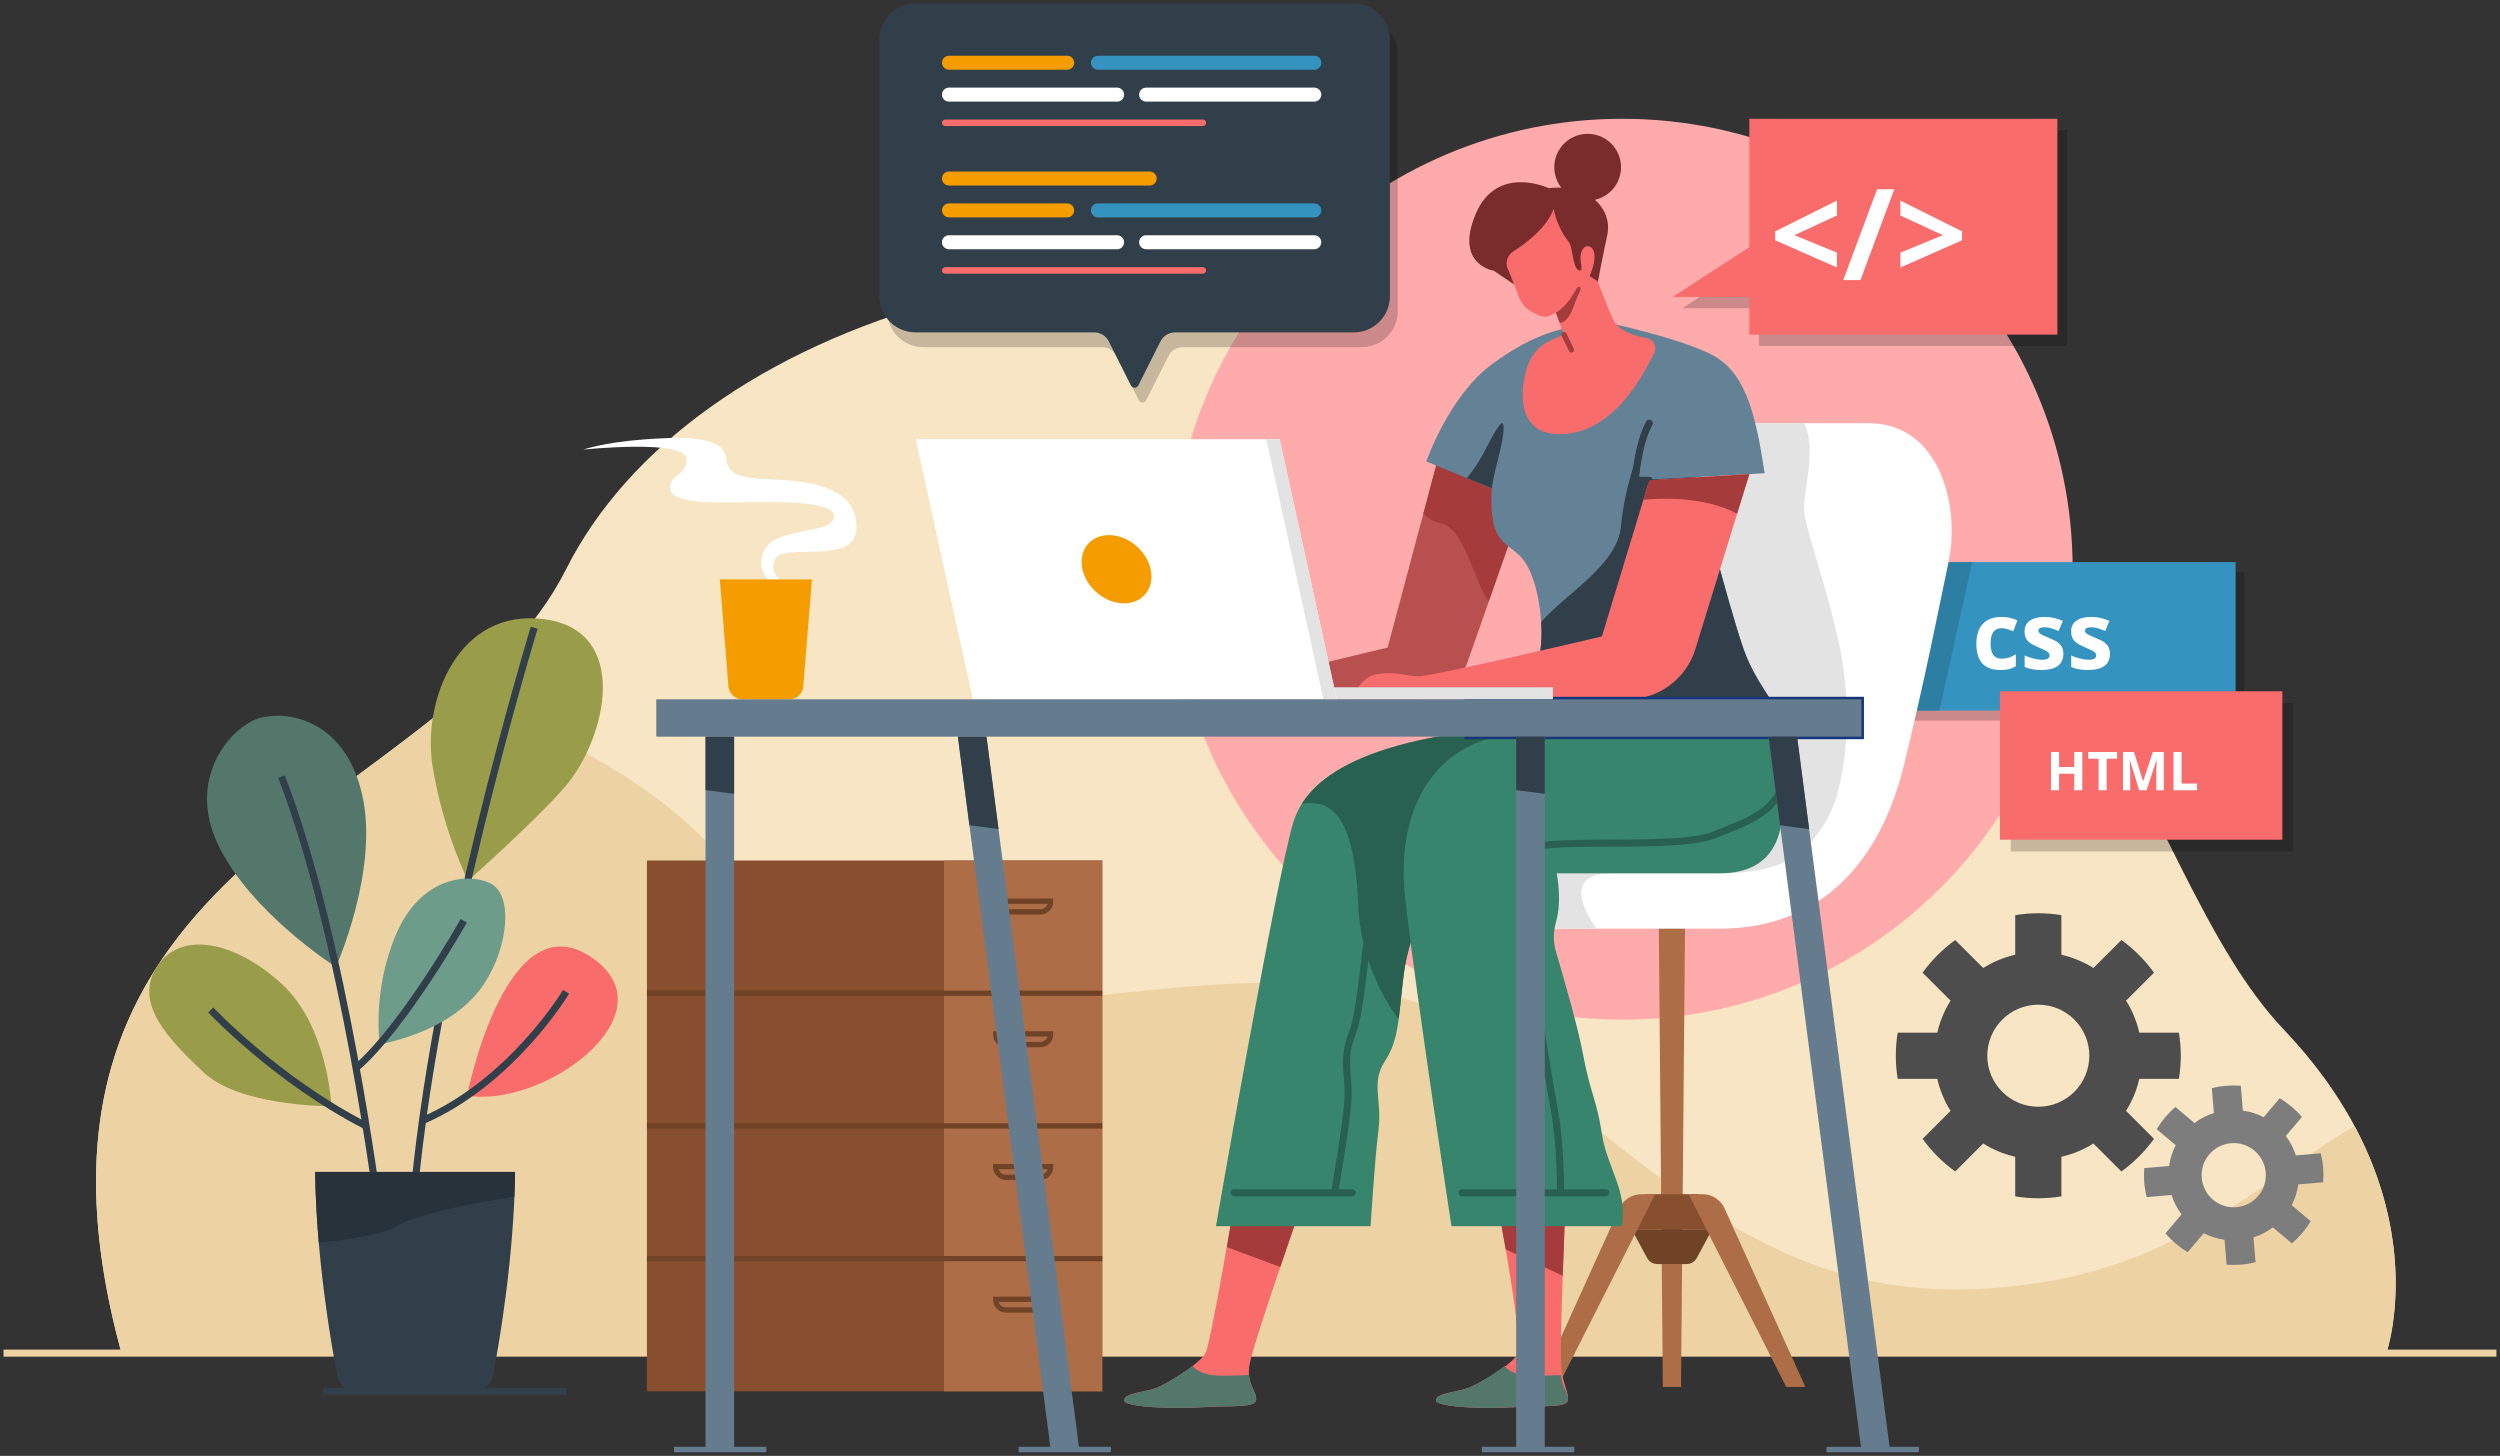 <?xml version="1.0" encoding="utf-8"?>
<svg width="373.393px" height="217.44px" viewBox="0 0 373.393 217.44" version="1.1" xmlns:xlink="http://www.w3.org/1999/xlink" xmlns="http://www.w3.org/2000/svg">
  <rect x="0" y="0" width="373.393" height="217.44" fill="#333333" stroke="none"/>
  <defs>
    <path d="M0 0L372.331 0L372.331 216.378L0 216.378L0 0Z" id="path_1" />
    <clipPath id="mask_1">
      <use xlink:href="#path_1" />
    </clipPath>
  </defs>
  <g id="Group-22" transform="translate(0.531 0.531)">
    <g id="cssexerwebbanner1">
      <path d="M0 0L372.331 0L372.331 216.378L0 216.378L0 0Z" id="Background" fill="none" fill-rule="evenodd" stroke="none" />
      <g clip-path="url(#mask_1)">
        <g id="Group" transform="translate(0 39.014)">
          <path d="M17.62 162.556L355.89 162.556C355.89 162.556 364.114 139.014 340.622 114.288C317.13 89.568 314.28 30.543 239.654 8.667C165.023 -13.204 102.379 8.982 84.017 45.473C65.655 81.964 -2.939 87.554 17.62 162.556L17.62 162.556Z" id="Shape" fill="#F8E5C4" stroke="none" />
          <path d="M355.884 162.556C355.884 162.556 361.169 147.415 351.147 128.665C339.338 135.35 326.427 148.377 305.077 151.875C272.476 157.221 255.205 144.055 224.043 117.382C192.881 90.713 128.61 128.616 113.856 98.417C105.04 80.376 83.596 70.088 67.763 64.731C41.455 87.105 1.24 102.8 17.62 162.556L355.884 162.556L355.884 162.556Z" id="Shape" fill="#EDD2A4" stroke="none" />
          <path d="M0 162.556L372.331 162.556" id="Line" fill="none" fill-rule="evenodd" stroke="#EDD2A4" stroke-width="1.061" />
        </g>
        <g id="Group" transform="translate(96.092 127.995)">
          <path d="M0 0L68.007 0L68.007 79.28L0 79.28L0 0Z" id="Rectangle" fill="#874F2E" fill-rule="evenodd" stroke="none" />
          <path d="M44.377 0L68.007 0L68.007 79.28L44.377 79.28L44.377 0Z" id="Rectangle" fill="#AD6E47" fill-rule="evenodd" stroke="none" />
          <g id="Group" transform="translate(0 6.071)">
            <path d="M58.76 1.599L53.624 1.599C52.778 1.599 52.091 0.913 52.091 0.066L52.091 0L60.293 0L60.293 0.066C60.293 0.913 59.606 1.599 58.76 1.599L58.76 1.599Z" id="Shape" fill="none" stroke="#704226" stroke-width="0.789" />
            <path d="M68.007 13.746L0 13.746" id="Line" fill="none" fill-rule="evenodd" stroke="#704226" stroke-width="0.789" />
          </g>
          <g id="Group" transform="translate(0 25.893)">
            <path d="M58.76 1.599L53.624 1.599C52.778 1.599 52.091 0.913 52.091 0.066L52.091 0L60.293 0L60.293 0.066C60.293 0.913 59.606 1.599 58.76 1.599L58.76 1.599Z" id="Shape" fill="none" stroke="#704226" stroke-width="0.789" />
            <path d="M68.007 13.746L0 13.746" id="Line" fill="none" fill-rule="evenodd" stroke="#704226" stroke-width="0.789" />
          </g>
          <g id="Group" transform="translate(0 45.711)">
            <path d="M58.76 1.599L53.624 1.599C52.778 1.599 52.091 0.913 52.091 0.066L52.091 0L60.293 0L60.293 0.066C60.293 0.913 59.606 1.599 58.76 1.599L58.76 1.599Z" id="Shape" fill="none" stroke="#704226" stroke-width="0.789" />
            <path d="M68.007 13.746L0 13.746" id="Line" fill="none" fill-rule="evenodd" stroke="#704226" stroke-width="0.789" />
          </g>
          <g id="Group" transform="translate(52.091 65.533)">
            <path d="M6.668 1.599L1.533 1.599C0.686 1.599 0 0.913 0 0.066L0 0L8.201 0L8.201 0.066C8.201 0.913 7.515 1.599 6.668 1.599L6.668 1.599Z" id="Shape" fill="none" stroke="#704226" stroke-width="0.789" />
          </g>
        </g>
        <path d="M174.481 84.487C174.481 47.331 204.601 17.211 241.757 17.211C278.913 17.211 309.034 47.331 309.034 84.487C309.034 121.643 278.913 151.764 241.757 151.764C204.601 151.764 174.481 121.643 174.481 84.487Z" id="Circle" fill="#FFABAB" fill-rule="evenodd" stroke="none" />
        <g id="Group" transform="translate(283.013 83.425)">
          <path d="M1.301 1.511L51.66 1.511L51.66 23.68L1.301 23.68L1.301 1.511Z" id="Rectangle" fill="#000000" fill-opacity="0.2" fill-rule="evenodd" stroke="none" />
          <path d="M0 0L50.359 0L50.359 22.169L0 22.169L0 0Z" id="Rectangle" fill="#3593BF" fill-rule="evenodd" stroke="none" />
          <path d="M6.121 22.169L0 22.169L0 0L11.029 0L6.121 22.169Z" id="Shape" fill="#2D7EA3" stroke="none" />
          <g fill="#FFFFFF" stroke="none" id="css" transform="translate(11.01 1.477)">
            <path d="M4.197 14.634Q0.629 14.634 0.629 10.717Q0.629 8.769 1.6 7.74Q2.57 6.711 4.382 6.711Q5.708 6.711 6.761 7.23L6.146 8.844Q5.653 8.646 5.229 8.519Q4.806 8.393 4.382 8.393Q3.843 8.393 3.482 8.646Q2.755 9.158 2.755 10.703Q2.755 12.945 4.382 12.945Q4.983 12.945 5.496 12.785Q6.009 12.624 6.521 12.282L6.521 14.066Q6.016 14.388 5.5 14.511Q4.983 14.634 4.197 14.634ZM13.624 12.227Q13.624 13.403 12.807 14.019Q11.99 14.634 10.363 14.634Q9.529 14.634 8.941 14.521Q8.354 14.408 7.841 14.19L7.841 12.467Q8.422 12.74 9.15 12.925Q9.878 13.109 10.432 13.109Q11.566 13.109 11.566 12.453Q11.566 12.207 11.416 12.053Q11.266 11.899 10.896 11.705Q10.527 11.51 9.912 11.25Q9.03 10.881 8.617 10.566Q8.203 10.252 8.015 9.845Q7.827 9.438 7.827 8.844Q7.827 7.825 8.617 7.268Q9.406 6.711 10.855 6.711Q12.236 6.711 13.542 7.312L12.913 8.816Q12.339 8.57 11.84 8.413Q11.341 8.256 10.821 8.256Q9.898 8.256 9.898 8.755Q9.898 9.035 10.196 9.24Q10.493 9.445 11.498 9.849Q12.394 10.211 12.81 10.525Q13.227 10.84 13.426 11.25Q13.624 11.66 13.624 12.227ZM19.766 14.019Q20.583 13.403 20.583 12.227Q20.583 11.66 20.385 11.25Q20.186 10.84 19.77 10.525Q19.352 10.211 18.457 9.849Q17.452 9.445 17.155 9.24Q16.857 9.035 16.857 8.755Q16.857 8.256 17.78 8.256Q18.3 8.256 18.799 8.413Q19.298 8.57 19.872 8.816L20.501 7.312Q19.195 6.711 17.814 6.711Q16.365 6.711 15.576 7.268Q14.786 7.825 14.786 8.844Q14.786 9.438 14.974 9.845Q15.162 10.252 15.576 10.566Q15.989 10.881 16.871 11.25Q17.486 11.51 17.855 11.705Q18.225 11.899 18.375 12.053Q18.525 12.207 18.525 12.453Q18.525 13.109 17.391 13.109Q16.837 13.109 16.109 12.925Q15.381 12.74 14.8 12.467L14.8 14.19Q15.312 14.408 15.9 14.521Q16.488 14.634 17.322 14.634Q18.949 14.634 19.766 14.019Z" />
          </g>
        </g>
        <g id="Group" transform="translate(204.72 62.485)">
          <path d="M45.82 144.132L43.103 144.132L42.489 73.878L46.434 73.878L45.82 144.132Z" id="Shape" fill="#AD6E47" stroke="none" />
          <path d="M50.485 120.585L38.443 120.585L40.568 115.349L48.355 115.349L50.485 120.585Z" id="Shape" fill="#874F2E" stroke="none" />
          <path d="M50.485 120.584L38.443 120.584L40.762 124.879C41.061 125.438 41.642 125.781 42.278 125.781L46.656 125.781C47.286 125.781 47.867 125.432 48.172 124.879L50.485 120.584L50.485 120.584Z" id="Shape" fill="#704226" stroke="none" />
          <g id="Group" transform="translate(24.531 115.349)">
            <path d="M39.867 28.782L37 28.782L22.429 0L24.504 0C25.921 0 27.21 0.83 27.792 2.12L39.867 28.782L39.867 28.782Z" id="Shape" fill="#AD6E47" stroke="none" />
            <path d="M0 28.782L2.867 28.782L17.438 0L15.362 0C13.946 0 12.656 0.83 12.075 2.12L0 28.782L0 28.782Z" id="Shape" fill="#AD6E47" stroke="none" />
          </g>
          <path d="M14.796 75.687C14.796 75.687 35.671 75.687 51.526 75.687C67.38 75.687 75.797 64.918 79.129 51.216C82.455 37.514 84.021 29.291 85.786 20.873C87.546 12.456 84.414 0.193 73.844 0.193C63.274 0.193 61.708 0.193 53.684 0.193C45.66 0.193 41.332 -2.314 37.624 10.746C33.916 23.806 30.613 40.84 28.349 49.451C26.086 58.062 8.908 56.839 2.788 62.417C-1.977 66.767 -2.16 75.687 14.796 75.687L14.796 75.687Z" id="Shape" fill="#FFFFFF" stroke="none" />
          <path d="M69.533 33.651C67.624 24.697 64.691 16.823 64.248 13.712C63.855 10.951 66.246 4.15 64.204 0.198C60.845 0.198 58.36 0.198 53.673 0.198C45.648 0.198 41.321 -2.308 37.613 10.752C33.905 23.812 30.602 40.846 28.338 49.456C26.075 58.067 8.897 56.844 2.777 62.422C-1.983 66.761 -2.165 75.687 14.791 75.687C14.791 75.687 23.092 75.687 33.197 75.687C30.873 72.339 28.642 67.414 35.615 67.414C46.185 67.414 51.62 67.414 51.62 67.414C60.28 67.414 64.248 65.068 67.474 59.633C70.712 54.205 71.442 42.605 69.533 33.651L69.533 33.651Z" id="Shape" fill="#E3E3E3" stroke="none" />
        </g>
        <g id="Group" transform="translate(167.37 19.458)">
          <path d="M16.275 160.8C16.275 160.8 13.342 178.199 12.28 181.812C11.815 183.395 6.513 186.649 4.842 187.297C3.171 187.95 0.006 188.038 0.006 189.156C0.006 190.274 8.002 190.457 11.904 190.18C15.811 189.903 19.618 190.368 19.712 189.062C19.806 187.761 18.317 186.832 18.688 184.043C19.059 181.254 26.22 160.8 26.22 160.8L16.275 160.8L16.275 160.8Z" id="Shape" fill="#F86C6C" stroke="none" />
          <path d="M55.937 160.8C55.937 160.8 59.158 177.535 58.865 181.812C58.754 183.456 53.099 186.649 51.427 187.297C49.756 187.95 46.59 188.038 46.59 189.156C46.59 190.274 54.587 190.457 58.489 190.18C62.396 189.903 66.203 190.368 66.297 189.062C66.391 187.761 65.5 186.848 65.273 184.043C65.024 180.91 65.876 160.8 65.876 160.8L55.937 160.8L55.937 160.8Z" id="Shape" fill="#F86C6C" stroke="none" />
          <path d="M56.983 166.6L65.506 170.556C65.683 165.41 65.876 160.806 65.876 160.806L55.926 160.806C55.937 160.8 56.413 163.296 56.983 166.6L56.983 166.6Z" id="Shape" fill="#A63B3B" stroke="none" />
          <path d="M15.329 166.279L23.315 169.245C24.87 164.652 26.22 160.8 26.22 160.8L16.27 160.8C16.275 160.8 15.877 163.141 15.329 166.279L15.329 166.279Z" id="Shape" fill="#A63B3B" stroke="none" />
          <path d="M36.806 163.152L13.708 163.152C13.708 163.152 22.711 111.276 25.257 102.859C27.803 94.442 40.326 87.995 74.388 87.989L70.066 104.032L46.004 113.235C46.004 113.235 42.595 118.919 41.754 125.571C40.913 132.222 41.106 135.161 38.954 138.487C36.801 141.813 38.561 144.165 37.974 148.863C37.393 153.561 36.806 163.152 36.806 163.152L36.806 163.152Z" id="Shape" fill="#38856D" stroke="none" />
          <path d="M26.524 100.087C32.429 98.908 34.554 105.1 34.941 114.995C35.29 123.761 39.291 129.987 40.996 132.256C41.234 130.474 41.405 128.349 41.754 125.571C42.595 118.919 46.004 113.235 46.004 113.235L70.066 104.032L74.388 87.989C44.172 87.995 30.913 93.07 26.524 100.087L26.524 100.087Z" id="Shape" fill="#286150" stroke="none" />
          <path d="M16.447 158.16L34.062 158.16" id="Line" fill="none" fill-rule="evenodd" stroke="#286150" stroke-width="1.061" stroke-linecap="round" stroke-linejoin="round" />
          <path d="M45.124 105.455C45.124 105.455 39.053 108.393 37.587 113.092C36.12 117.79 35.678 130.269 34.062 134.381C32.446 138.493 33.669 140.546 33.425 144.364C33.182 148.183 31.416 158.166 31.416 158.166" id="Shape" fill="none" stroke="#286150" stroke-width="1.061" stroke-linecap="round" stroke-linejoin="round" />
          <path d="M47.083 47.752L39.352 76.722L7.25 84.453L43.547 84.453C47.017 84.453 50.105 82.262 51.256 78.986L59.617 55.09C59.612 55.096 53.054 46.186 47.083 47.752L47.083 47.752Z" id="Shape" fill="#B85050" stroke="none" />
          <path d="M59.612 55.096C59.612 55.096 53.054 46.186 47.083 47.752L44.687 56.739C45.285 57.364 46.115 57.896 47.282 58.156C50.951 58.98 52.185 66.9 54.471 69.794L59.612 55.096L59.612 55.096Z" id="Shape" fill="#A63B3B" stroke="none" />
          <path d="M72.279 28.223C72.279 28.223 82.074 30.281 87.359 32.777C92.644 35.273 94.26 41.294 95.655 50.691L85.35 51.277C85.35 51.277 90.148 70.17 92.495 76.921C94.841 83.673 99.838 87.099 96.407 87.785C92.982 88.471 64.891 87.785 60.293 87.785C55.694 87.785 61.566 81.127 62.152 77.215C62.739 73.302 61.859 66.446 59.606 63.612C57.354 60.773 54.421 61.753 54.908 52.943L45.124 48.931C45.124 48.931 48.55 39.047 55.008 34.349C61.471 29.645 65.96 28.566 72.279 28.223L72.279 28.223Z" id="Shape" fill="#638296" stroke="none" />
          <path d="M92.5 76.922C90.154 70.17 85.356 51.277 85.356 51.277L88.073 51.122L76.352 51.753L77.393 45.848C77.393 45.848 74.786 52.157 74.2 58.615C73.674 64.393 66.153 68.51 62.285 72.904C62.385 74.487 62.346 75.992 62.163 77.215C61.577 81.127 55.705 87.785 60.304 87.785C64.903 87.785 92.993 88.471 96.418 87.785C99.838 87.099 94.847 83.673 92.5 76.922L92.5 76.922Z" id="Shape" fill="#313F4A" stroke="none" />
          <path d="M93.375 50.818L85.312 76.966C83.939 81.415 79.828 84.453 75.168 84.453L34.067 84.453C34.067 84.453 35.146 80.928 38.079 80.635C41.018 80.341 41.699 80.928 43.757 81.028C45.81 81.127 71.355 75.062 71.355 75.062L78.433 51.748L93.375 50.818L93.375 50.818Z" id="Shape" fill="#F86C6C" stroke="none" />
          <path d="M51.195 51.415L54.914 52.943C55.307 49.816 56.679 46.363 56.673 43.839C56.668 42.074 55.401 44.349 53.735 47.569C52.921 49.152 51.959 50.475 51.195 51.415L51.195 51.415Z" id="Shape" fill="#313F4A" stroke="none" />
          <path d="M78.427 51.753L76.347 51.753C76.347 51.753 76.69 46.424 78.427 43.22" id="Shape" fill="none" stroke="#313F4A" stroke-width="1.061" stroke-linecap="round" stroke-linejoin="round" />
          <path d="M94.847 85.045C94.847 85.045 105.859 110.446 88.975 110.446C72.091 110.446 64.604 110.446 64.604 110.446C64.604 110.446 65.439 114.397 64.51 117.69C64.106 119.129 64.05 120.645 64.476 122.079C65.644 126.019 67.824 133.6 68.566 137.613C69.595 143.191 70.614 144.364 71.35 149.356C72.086 154.347 75.317 158.016 74.288 163.157L48.887 163.157C48.887 163.157 43.602 128.653 41.986 114.265C40.37 99.876 47.127 89.45 60.78 89.45C60.78 89.45 76.928 87.248 79.13 86.219L94.847 85.045L94.847 85.045Z" id="Shape" fill="#38856D" stroke="none" />
          <path d="M50.459 158.16L71.942 158.16" id="Line" fill="none" fill-rule="evenodd" stroke="#286150" stroke-width="1.061" stroke-linecap="round" stroke-linejoin="round" />
          <path d="M65.19 158.16C65.19 158.16 65.19 150.966 64.31 146.124C63.43 141.276 62.55 135.714 61.964 132.256C61.377 128.797 60.935 122.925 60.497 118.664C60.055 114.409 60.885 111.47 61.206 106.478C66.956 105.305 82.96 106.772 88.101 104.719C93.242 102.666 97.21 101.343 98.383 96.938" id="Shape" fill="none" stroke="#286150" stroke-width="1.061" stroke-linecap="round" stroke-linejoin="round" />
          <path d="M77.548 54.653C80.171 54.393 86.573 54.116 91.549 56.734L93.375 50.818L78.427 51.753L77.548 54.653L77.548 54.653Z" id="Shape" fill="#A63B3B" stroke="none" />
          <path d="M10.227 184.021C8.406 185.432 5.899 186.887 4.837 187.302C3.165 187.955 0 188.044 0 189.162C0 190.279 7.997 190.462 11.898 190.185C15.8 189.909 19.612 190.374 19.706 189.067C19.784 187.999 18.799 187.18 18.644 185.382C17.637 185.432 16.403 185.47 14.92 185.487C12.142 185.52 10.83 184.801 10.227 184.021L10.227 184.021Z" id="Shape" fill="#53786B" stroke="none" />
          <path d="M56.812 184.021C54.991 185.432 52.484 186.887 51.422 187.302C49.75 187.955 46.585 188.044 46.585 189.162C46.585 190.279 54.582 190.462 58.483 190.185C62.385 189.909 66.197 190.374 66.291 189.067C66.369 187.999 65.384 187.18 65.229 185.382C64.222 185.432 62.988 185.47 61.505 185.487C58.727 185.52 57.42 184.801 56.812 184.021L56.812 184.021Z" id="Shape" fill="#53786B" stroke="none" />
          <path d="M58.179 22.318C58.843 23.823 58.915 24.886 59.905 25.876C60.514 26.485 61.538 26.939 62.235 27.204C62.7 27.376 63.209 27.343 63.652 27.121L64.482 26.701L65.694 29.993L63.856 30.779C62.174 31.499 60.874 32.893 60.276 34.62C58.959 38.449 58.738 44.858 64.991 44.858C72.561 44.858 76.994 37.16 79.175 32.722C79.634 31.792 79.075 30.68 78.051 30.503C76.28 30.193 73.829 29.462 73.043 27.752C71.759 24.963 70.769 22.063 70.769 22.063C70.769 22.063 71.1 16.264 70.73 14.504C70.365 12.744 68.051 8.372 63.464 9.584C58.876 10.796 55.229 14.26 55.904 18.759C56.015 19.49 58.179 22.318 58.179 22.318L58.179 22.318Z" id="Shape" fill="#F86C6C" stroke="none" />
          <path d="M65.694 29.988L66.801 32.263" id="Line" fill="none" fill-rule="evenodd" stroke="#A63B3B" stroke-width="0.796" stroke-linecap="round" />
          <path d="M65.041 28.223C66.707 28.223 67.393 24.703 67.918 23.845C68.45 22.987 67.979 22.473 67.587 23.109C67.194 23.746 66.07 25.849 64.476 26.695L65.041 28.223L65.041 28.223Z" id="Shape" fill="#A63B3B" stroke="none" />
          <path d="M64.161 11.194C64.161 11.194 64.465 13.718 66.435 16.186C67.022 16.922 66.95 20.005 67.902 20.37C68.854 20.735 67.752 18.826 68.345 17.509C68.931 16.186 70.254 16.773 70.254 18.245C70.254 19.717 69.518 21.255 69.518 21.255L70.769 22.063C70.769 22.063 71.355 18.831 72.163 15.09C72.971 11.344 69.518 7.381 63.425 8.117C63.425 8.117 55.644 4.448 52.484 12.008C49.33 19.567 55.201 20.447 55.201 20.447L58.251 22.5L57.282 20.132C56.9 19.197 57.238 18.128 58.09 17.586C59.983 16.385 63.109 14.044 64.161 11.194L64.161 11.194Z" id="Shape" fill="#7A2C2C" stroke="none" />
          <path d="M68.484 9.917C65.761 9.506 63.887 6.965 64.298 4.242C64.71 1.519 67.251 -0.355 69.973 0.057C72.696 0.468 74.57 3.009 74.159 5.732C73.747 8.455 71.207 10.329 68.484 9.917Z" id="Ellipse" fill="#7A2C2C" fill-rule="evenodd" stroke="none" />
        </g>
        <path d="M218.564 103.917L277.485 103.917L277.485 109.495L218.564 109.495L218.564 103.917Z" id="Rectangle" fill="none" fill-rule="evenodd" stroke="#16367C" stroke-width="0.756" />
        <g id="Group" transform="translate(136.247 65.063)">
          <path d="M10.376 37.061L95.162 37.061L95.162 38.854L10.376 38.854L10.376 37.061Z" id="Rectangle" fill="#E3E3E3" fill-rule="evenodd" stroke="none" />
          <path d="M62.871 38.854L8.528 38.854L0 0L54.338 0L62.871 38.854Z" id="Shape" fill="#FFFFFF" stroke="none" />
          <path d="M62.871 38.854L60.879 38.854L52.346 0L54.338 0L62.871 38.854Z" id="Shape" fill="#E3E3E3" stroke="none" />
          <path d="M35.08 19.424C35.7 22.241 33.918 24.521 31.101 24.521C28.284 24.521 25.506 22.241 24.886 19.424C24.267 16.607 26.048 14.327 28.865 14.327C31.682 14.327 34.46 16.613 35.08 19.424L35.08 19.424Z" id="Shape" fill="#F59D00" stroke="none" />
        </g>
        <g id="Group" transform="translate(86.574 64.875)">
          <path d="M28.716 22.258C28.716 22.258 25.229 19.812 27.177 16.558C29.125 13.299 37.067 14.422 37.476 11.876C37.886 9.331 28.97 9.535 22.302 9.635C15.633 9.735 12.983 9.087 12.983 7.405C12.983 5.429 15.512 5.584 15.429 3.133C15.329 0.15 0 1.744 0 1.744C0 1.744 3.149 0.659 9.065 0.227C13.442 -0.088 20.88 -0.603 21.284 2.861C21.693 6.326 24.543 5.916 30.299 6.326C36.054 6.735 41.195 8.412 40.785 13.758C40.376 19.104 29.856 15.507 28.616 18.185C27.377 20.869 31.112 22.258 31.112 22.258L28.716 22.258L28.716 22.258Z" id="Shape" fill="#FFFFFF" stroke="none" />
          <path d="M20.404 21.129L21.693 37.117C21.782 38.207 22.689 39.042 23.779 39.042L27.282 39.042L30.785 39.042C31.876 39.042 32.783 38.207 32.872 37.117L34.161 21.129L20.404 21.129L20.404 21.129Z" id="Shape" fill="#F59D00" stroke="none" />
        </g>
        <g id="Group" transform="translate(249.295 17.211)">
          <path d="M12.894 1.693L12.894 20.869L1.444 28.295L12.894 28.295L12.894 33.923L58.898 33.923L58.898 1.693L12.894 1.693Z" id="Shape" fill="#000000" fill-opacity="0.2" stroke="none" />
          <path d="M11.45 0L11.45 19.181L0 26.607L11.45 26.607L11.45 32.235L57.459 32.235L57.459 0L11.45 0Z" id="Shape" fill="#F86C6C" stroke="none" />
          <g fill="#FFFFFF" stroke="none" id="" transform="translate(14.501 4.31)">
            <path d="M18.601 6.218L13.545 19.782L10.975 19.782L16.031 6.218L18.601 6.218ZM10.029 17.898L0.816 13.835L0.816 12.508L10.029 7.907L10.029 10.133L3.683 13.074L10.029 15.681L10.029 17.898ZM25.856 13.074L19.51 15.681L19.51 17.898L28.723 13.835L28.723 12.508L19.51 7.907L19.51 10.133L25.856 13.074Z" />
          </g>
        </g>
        <g id="Group" transform="translate(298.171 102.716)">
          <path d="M1.616 1.76L43.801 1.76L43.801 23.929L1.616 23.929L1.616 1.76Z" id="Rectangle" fill="#000000" fill-opacity="0.2" fill-rule="evenodd" stroke="none" />
          <path d="M0 0L42.185 0L42.185 22.169L0 22.169L0 0Z" id="Rectangle" fill="#F86C6C" fill-rule="evenodd" stroke="none" />
          <g fill="#FFFFFF" stroke="none" id="HTML" transform="translate(6.907 2.426)">
            <path d="M4.191 12.355L5.398 12.355L5.398 6.645L4.191 6.645L4.191 8.883L1.93 8.883L1.93 6.645L0.719 6.645L0.719 12.355L1.93 12.355L1.93 9.891L4.191 9.891L4.191 12.355ZM7.832 12.355L9.043 12.355L9.043 7.652L10.594 7.652L10.594 6.645L6.281 6.645L6.281 7.652L7.832 7.652L7.832 12.355ZM13.891 12.355L12.516 7.875L12.48 7.875Q12.555 9.242 12.555 9.699L12.555 12.355L11.473 12.355L11.473 6.645L13.121 6.645L14.473 11.012L14.496 11.012L15.93 6.645L17.578 6.645L17.578 12.355L16.449 12.355L16.449 9.652Q16.449 9.461 16.455 9.211Q16.461 8.961 16.508 7.883L16.473 7.883L15 12.355L13.891 12.355ZM19.016 6.645L19.016 12.355L22.543 12.355L22.543 11.355L20.227 11.355L20.227 6.645L19.016 6.645Z" />
          </g>
        </g>
        <path d="M324.905 160.602C325.088 159.478 325.188 158.327 325.188 157.154C325.188 155.981 325.088 154.83 324.905 153.706L318.989 153.706C318.597 151.985 317.921 150.375 317.008 148.925L321.186 144.747C319.836 142.871 318.187 141.222 316.311 139.871L312.133 144.049C310.683 143.136 309.073 142.461 307.352 142.068L307.352 136.152C306.228 135.97 305.077 135.87 303.904 135.87C302.731 135.87 301.58 135.97 300.456 136.152L300.456 142.068C298.735 142.461 297.125 143.136 295.675 144.049L291.497 139.871C289.621 141.222 287.972 142.871 286.621 144.747L290.799 148.925C289.886 150.375 289.211 151.985 288.818 153.706L282.902 153.706C282.72 154.83 282.62 155.981 282.62 157.154C282.62 158.327 282.72 159.478 282.902 160.602L288.818 160.602C289.211 162.323 289.886 163.933 290.799 165.383L286.621 169.561C287.972 171.437 289.621 173.086 291.497 174.437L295.675 170.258C297.125 171.171 298.735 171.847 300.456 172.24L300.456 178.155C301.58 178.338 302.731 178.438 303.904 178.438C305.077 178.438 306.228 178.338 307.352 178.155L307.352 172.24C309.073 171.847 310.683 171.171 312.133 170.258L316.311 174.437C318.187 173.086 319.836 171.437 321.186 169.561L317.008 165.383C317.921 163.933 318.597 162.323 318.989 160.602L324.905 160.602L324.905 160.602ZM303.904 164.769C299.698 164.769 296.284 161.36 296.284 157.148C296.284 152.943 299.692 149.528 303.904 149.528C308.115 149.528 311.524 152.937 311.524 157.148C311.519 161.36 308.11 164.769 303.904 164.769L303.904 164.769Z" id="Shape" fill="#4D4D4D" fill-rule="evenodd" stroke="none" />
        <path d="M346.449 176.052C346.504 175.338 346.504 174.608 346.444 173.872C346.383 173.136 346.261 172.417 346.084 171.725L342.371 172.035C342.033 170.978 341.524 169.998 340.876 169.14L343.278 166.296C342.332 165.189 341.208 164.243 339.963 163.49L337.561 166.335C336.604 165.837 335.558 165.499 334.457 165.344L334.147 161.631C333.433 161.575 332.703 161.575 331.967 161.636C331.231 161.697 330.511 161.819 329.819 161.996L330.129 165.709C329.072 166.047 328.093 166.556 327.235 167.204L324.391 164.802C323.284 165.748 322.338 166.871 321.585 168.117L324.429 170.518C323.931 171.476 323.594 172.522 323.439 173.623L319.725 173.933C319.67 174.647 319.67 175.377 319.731 176.113C319.792 176.849 319.914 177.569 320.091 178.26L323.804 177.951C324.142 179.007 324.651 179.987 325.298 180.845L322.896 183.689C323.843 184.796 324.966 185.742 326.211 186.495L328.613 183.65C329.57 184.149 330.616 184.486 331.718 184.641L332.028 188.354C332.741 188.41 333.472 188.41 334.208 188.349C334.944 188.288 335.663 188.166 336.355 187.989L336.045 184.276C337.102 183.938 338.082 183.429 338.939 182.782L341.784 185.183C342.891 184.237 343.837 183.114 344.59 181.869L341.745 179.467C342.243 178.509 342.581 177.464 342.736 176.362L346.449 176.052L346.449 176.052ZM333.494 179.771C330.854 179.993 328.536 178.033 328.314 175.394C328.093 172.754 330.052 170.435 332.692 170.214C335.331 169.993 337.65 171.952 337.871 174.591C338.093 177.231 336.134 179.55 333.494 179.771L333.494 179.771Z" id="Shape" fill="#7D7D7D" fill-rule="evenodd" stroke="none" />
        <g id="Group" transform="translate(130.807 0)">
          <g id="Group" transform="translate(1.179 2.208)" opacity="0.2">
            <path d="M70.868 0L5.39 0C2.413 0 0 2.413 0 5.39L0 43.724C0 46.701 2.413 49.114 5.39 49.114L32.097 49.114C33.016 49.114 33.851 49.629 34.261 50.448L37.565 57.022C37.797 57.487 38.456 57.487 38.688 57.022L41.992 50.448C42.401 49.629 43.242 49.114 44.156 49.114L70.862 49.114C73.84 49.114 76.253 46.701 76.253 43.724L76.253 5.385C76.253 2.407 73.84 0 70.868 0L70.868 0Z" id="Shape" fill="#000000" stroke="none" />
          </g>
          <g id="Group">
            <path d="M70.868 0L5.39 0C2.413 0 0 2.413 0 5.39L0 43.724C0 46.701 2.413 49.114 5.39 49.114L32.097 49.114C33.016 49.114 33.851 49.629 34.261 50.448L37.565 57.022C37.797 57.487 38.456 57.487 38.688 57.022L41.992 50.448C42.401 49.629 43.242 49.114 44.156 49.114L70.863 49.114C73.84 49.114 76.253 46.701 76.253 43.724L76.253 5.39C76.253 2.413 73.845 0 70.868 0L70.868 0Z" id="Shape" fill="#313F4A" stroke="none" />
            <path d="M28.052 9.884L10.404 9.884C9.828 9.884 9.358 9.413 9.358 8.838L9.358 8.838C9.358 8.262 9.828 7.792 10.404 7.792L28.052 7.792C28.627 7.792 29.098 8.262 29.098 8.838L29.098 8.838C29.098 9.419 28.627 9.884 28.052 9.884L28.052 9.884Z" id="Shape" fill="#F59D00" stroke="none" />
            <path d="M35.512 14.648L10.398 14.648C9.823 14.648 9.352 14.178 9.352 13.602L9.352 13.602C9.352 13.027 9.823 12.556 10.398 12.556L35.512 12.556C36.087 12.556 36.557 13.027 36.557 13.602L36.557 13.602C36.557 14.178 36.093 14.648 35.512 14.648L35.512 14.648Z" id="Shape" fill="#FFFFFF" stroke="none" />
            <path d="M64.958 9.884L32.651 9.884C32.075 9.884 31.605 9.413 31.605 8.838L31.605 8.838C31.605 8.262 32.075 7.792 32.651 7.792L64.958 7.792C65.533 7.792 66.004 8.262 66.004 8.838L66.004 8.838C66.004 9.419 65.533 9.884 64.958 9.884L64.958 9.884Z" id="Shape" fill="#3593BF" stroke="none" />
            <path d="M64.958 14.648L39.845 14.648C39.269 14.648 38.799 14.178 38.799 13.602L38.799 13.602C38.799 13.027 39.269 12.556 39.845 12.556L64.958 12.556C65.533 12.556 66.004 13.027 66.004 13.602L66.004 13.602C66.004 14.178 65.533 14.648 64.958 14.648L64.958 14.648Z" id="Shape" fill="#FFFFFF" stroke="none" />
            <path d="M48.317 18.295L9.845 18.295C9.574 18.295 9.358 18.074 9.358 17.808L9.358 17.808C9.358 17.537 9.579 17.321 9.845 17.321L48.317 17.321C48.588 17.321 48.804 17.543 48.804 17.808L48.804 17.808C48.804 18.074 48.583 18.295 48.317 18.295L48.317 18.295Z" id="Shape" fill="#F86C6C" stroke="none" />
            <path d="M40.381 27.177L10.398 27.177C9.823 27.177 9.352 26.707 9.352 26.131L9.352 26.131C9.352 25.556 9.823 25.085 10.398 25.085L40.381 25.085C40.957 25.085 41.427 25.556 41.427 26.131L41.427 26.131C41.427 26.707 40.962 27.177 40.381 27.177L40.381 27.177Z" id="Shape" fill="#F59D00" stroke="none" />
            <path d="M28.052 31.937L10.404 31.937C9.828 31.937 9.358 31.466 9.358 30.891L9.358 30.891C9.358 30.315 9.828 29.845 10.404 29.845L28.052 29.845C28.627 29.845 29.098 30.315 29.098 30.891L29.098 30.891C29.098 31.466 28.627 31.937 28.052 31.937L28.052 31.937Z" id="Shape" fill="#F59D00" stroke="none" />
            <path d="M35.512 36.696L10.398 36.696C9.823 36.696 9.352 36.225 9.352 35.65L9.352 35.65C9.352 35.074 9.823 34.604 10.398 34.604L35.512 34.604C36.087 34.604 36.557 35.074 36.557 35.65L36.557 35.65C36.557 36.225 36.093 36.696 35.512 36.696L35.512 36.696Z" id="Shape" fill="#FFFFFF" stroke="none" />
            <path d="M64.958 31.937L32.651 31.937C32.075 31.937 31.605 31.466 31.605 30.891L31.605 30.891C31.605 30.315 32.075 29.845 32.651 29.845L64.958 29.845C65.533 29.845 66.004 30.315 66.004 30.891L66.004 30.891C66.004 31.466 65.533 31.937 64.958 31.937L64.958 31.937Z" id="Shape" fill="#3593BF" stroke="none" />
            <path d="M64.958 36.696L39.845 36.696C39.269 36.696 38.799 36.225 38.799 35.65L38.799 35.65C38.799 35.074 39.269 34.604 39.845 34.604L64.958 34.604C65.533 34.604 66.004 35.074 66.004 35.65L66.004 35.65C66.004 36.225 65.533 36.696 64.958 36.696L64.958 36.696Z" id="Shape" fill="#FFFFFF" stroke="none" />
            <path d="M48.317 40.343L9.845 40.343C9.574 40.343 9.358 40.121 9.358 39.856L9.358 39.856C9.358 39.585 9.579 39.369 9.845 39.369L48.317 39.369C48.588 39.369 48.804 39.59 48.804 39.856L48.804 39.856C48.804 40.121 48.583 40.343 48.317 40.343L48.317 40.343Z" id="Shape" fill="#F86C6C" stroke="none" />
          </g>
        </g>
        <g id="Group" transform="translate(97.487 103.917)">
          <g id="Group">
            <path d="M0 0L179.998 0L179.998 5.578L0 5.578L0 0Z" id="Rectangle" fill="#657C8F" fill-rule="evenodd" stroke="none" />
            <g id="Group" transform="translate(128.433 5.578)">
              <path d="M0 0L4.272 0L4.272 106.59L0 106.59L0 0Z" id="Rectangle" fill="#657C8F" fill-rule="evenodd" stroke="none" />
              <path d="M55.838 106.59L51.566 106.59L37.692 0L41.959 0L55.838 106.59Z" id="Shape" fill="#657C8F" stroke="none" />
            </g>
            <g id="Group" transform="translate(128.433 5.578)">
              <path d="M4.272 8.544L4.272 0L0 0L0 7.98L4.272 8.544Z" id="Shape" fill="#313F4A" stroke="none" />
              <path d="M41.959 0L37.692 0L39.413 13.226L43.757 13.807L41.959 0Z" id="Shape" fill="#313F4A" stroke="none" />
            </g>
            <g id="Group" transform="translate(7.355 5.578)">
              <path d="M0 0L4.272 0L4.272 106.59L0 106.59L0 0Z" id="Rectangle" fill="#657C8F" fill-rule="evenodd" stroke="none" />
              <path d="M55.838 106.59L51.571 106.59L37.692 0L41.964 0L55.838 106.59Z" id="Shape" fill="#657C8F" stroke="none" />
            </g>
            <g id="Group" transform="translate(7.355 5.578)">
              <path d="M4.272 8.544L4.272 0L0 0L0 7.98L4.272 8.544Z" id="Shape" fill="#313F4A" stroke="none" />
              <path d="M41.964 0L37.692 0L39.413 13.226L43.763 13.807L41.964 0Z" id="Shape" fill="#313F4A" stroke="none" />
            </g>
          </g>
          <g id="Group" transform="translate(2.645 111.615)">
            <path d="M0 0.553L13.796 0.553" id="Line" fill="none" fill-rule="evenodd" stroke="#657C8F" stroke-width="1.061" />
            <path d="M51.477 0.553L65.273 0.553" id="Line" fill="none" fill-rule="evenodd" stroke="#657C8F" stroke-width="1.061" />
          </g>
          <g id="Group" transform="translate(123.308 111.615)">
            <path d="M0 0.553L13.802 0.553" id="Line" fill="none" fill-rule="evenodd" stroke="#657C8F" stroke-width="1.061" />
            <path d="M51.477 0.553L65.279 0.553" id="Line" fill="none" fill-rule="evenodd" stroke="#657C8F" stroke-width="1.061" />
          </g>
        </g>
        <g id="Group" transform="translate(21.762 91.807)">
          <g id="Group">
            <path d="M27.208 72.912C27.208 72.912 26.727 60.953 19.759 54.589C12.792 48.225 4.668 46.565 1.143 52.044C-2.382 57.522 2.903 62.907 8.094 67.804C13.279 72.696 25.376 72.829 27.208 72.912L27.208 72.912Z" id="Shape" fill="#999C48" stroke="none" />
            <path d="M27.878 52.093C27.878 52.093 15.039 43.92 10.241 33.737C5.443 23.56 12.493 16.023 16.505 14.894C20.517 13.771 29.134 15.005 31.773 26.233C34.419 37.462 27.878 52.093 27.878 52.093L27.878 52.093Z" id="Shape" fill="#53786B" stroke="none" />
            <path d="M47.612 39.205C47.612 39.205 43.943 32.011 42.327 22.177C40.711 12.337 46.145 -1.608 59.062 0.152C71.983 1.911 68.259 17.954 62.144 25.11C57.927 30.057 47.612 39.205 47.612 39.205L47.612 39.205Z" id="Shape" fill="#999C48" stroke="none" />
            <path d="M57.495 1.413C57.495 1.413 42.05 51.916 39.289 89.11" id="Shape" fill="none" stroke="#313F4A" stroke-width="1.061" />
            <path d="M34.435 63.682C34.435 63.682 33.234 55.746 36.854 47.229C40.473 38.712 47.523 37.932 50.949 39.592C54.374 41.258 53.688 49.089 49.969 54.667C46.25 60.245 39.405 62.558 34.435 63.682L34.435 63.682Z" id="Shape" fill="#6D9C8B" stroke="none" />
            <path d="M34.242 88.452C34.242 88.452 29.15 47.932 19.754 23.654" id="Shape" fill="none" stroke="#313F4A" stroke-width="1.061" />
            <path d="M9.189 58.502C9.189 58.502 18.968 68.955 32.382 75.829" id="Shape" fill="none" stroke="#313F4A" stroke-width="1.061" />
            <path d="M46.97 45.193C46.97 45.193 38.115 60.953 30.893 67.168" id="Shape" fill="none" stroke="#313F4A" stroke-width="1.061" />
            <path d="M47.462 71.313C47.462 71.313 53.361 41.313 66.46 50.931C77.766 59.227 59.145 73.123 47.462 71.313L47.462 71.313Z" id="Shape" fill="#F86C6C" stroke="none" />
            <path d="M62.255 55.801C62.255 55.801 54.131 69.359 40.639 75.104" id="Shape" fill="none" stroke="#313F4A" stroke-width="1.061" />
            <path d="M39.704 82.702L24.779 82.702C24.933 95.358 27.097 108.014 28.077 113.117C28.337 114.484 29.538 115.469 30.927 115.469L39.709 115.469L48.492 115.469C49.881 115.469 51.081 114.484 51.342 113.117C52.316 108.014 54.479 95.358 54.64 82.702L39.704 82.702L39.704 82.702Z" id="Shape" fill="#313F4A" stroke="none" />
            <path d="M24.779 82.702C24.823 86.277 25.027 89.846 25.321 93.25C30.075 92.796 34.817 92.043 36.964 90.804C40.429 88.806 49.244 87.218 54.529 86.404C54.579 85.176 54.612 83.936 54.629 82.702L39.704 82.702L24.779 82.702L24.779 82.702Z" id="Shape" fill="#27323B" stroke="none" />
          </g>
          <path d="M26.002 115.469L62.255 115.469" id="Line" fill="none" fill-rule="evenodd" stroke="#313F4A" stroke-width="1.061" />
        </g>
      </g>
    </g>
  </g>
</svg>